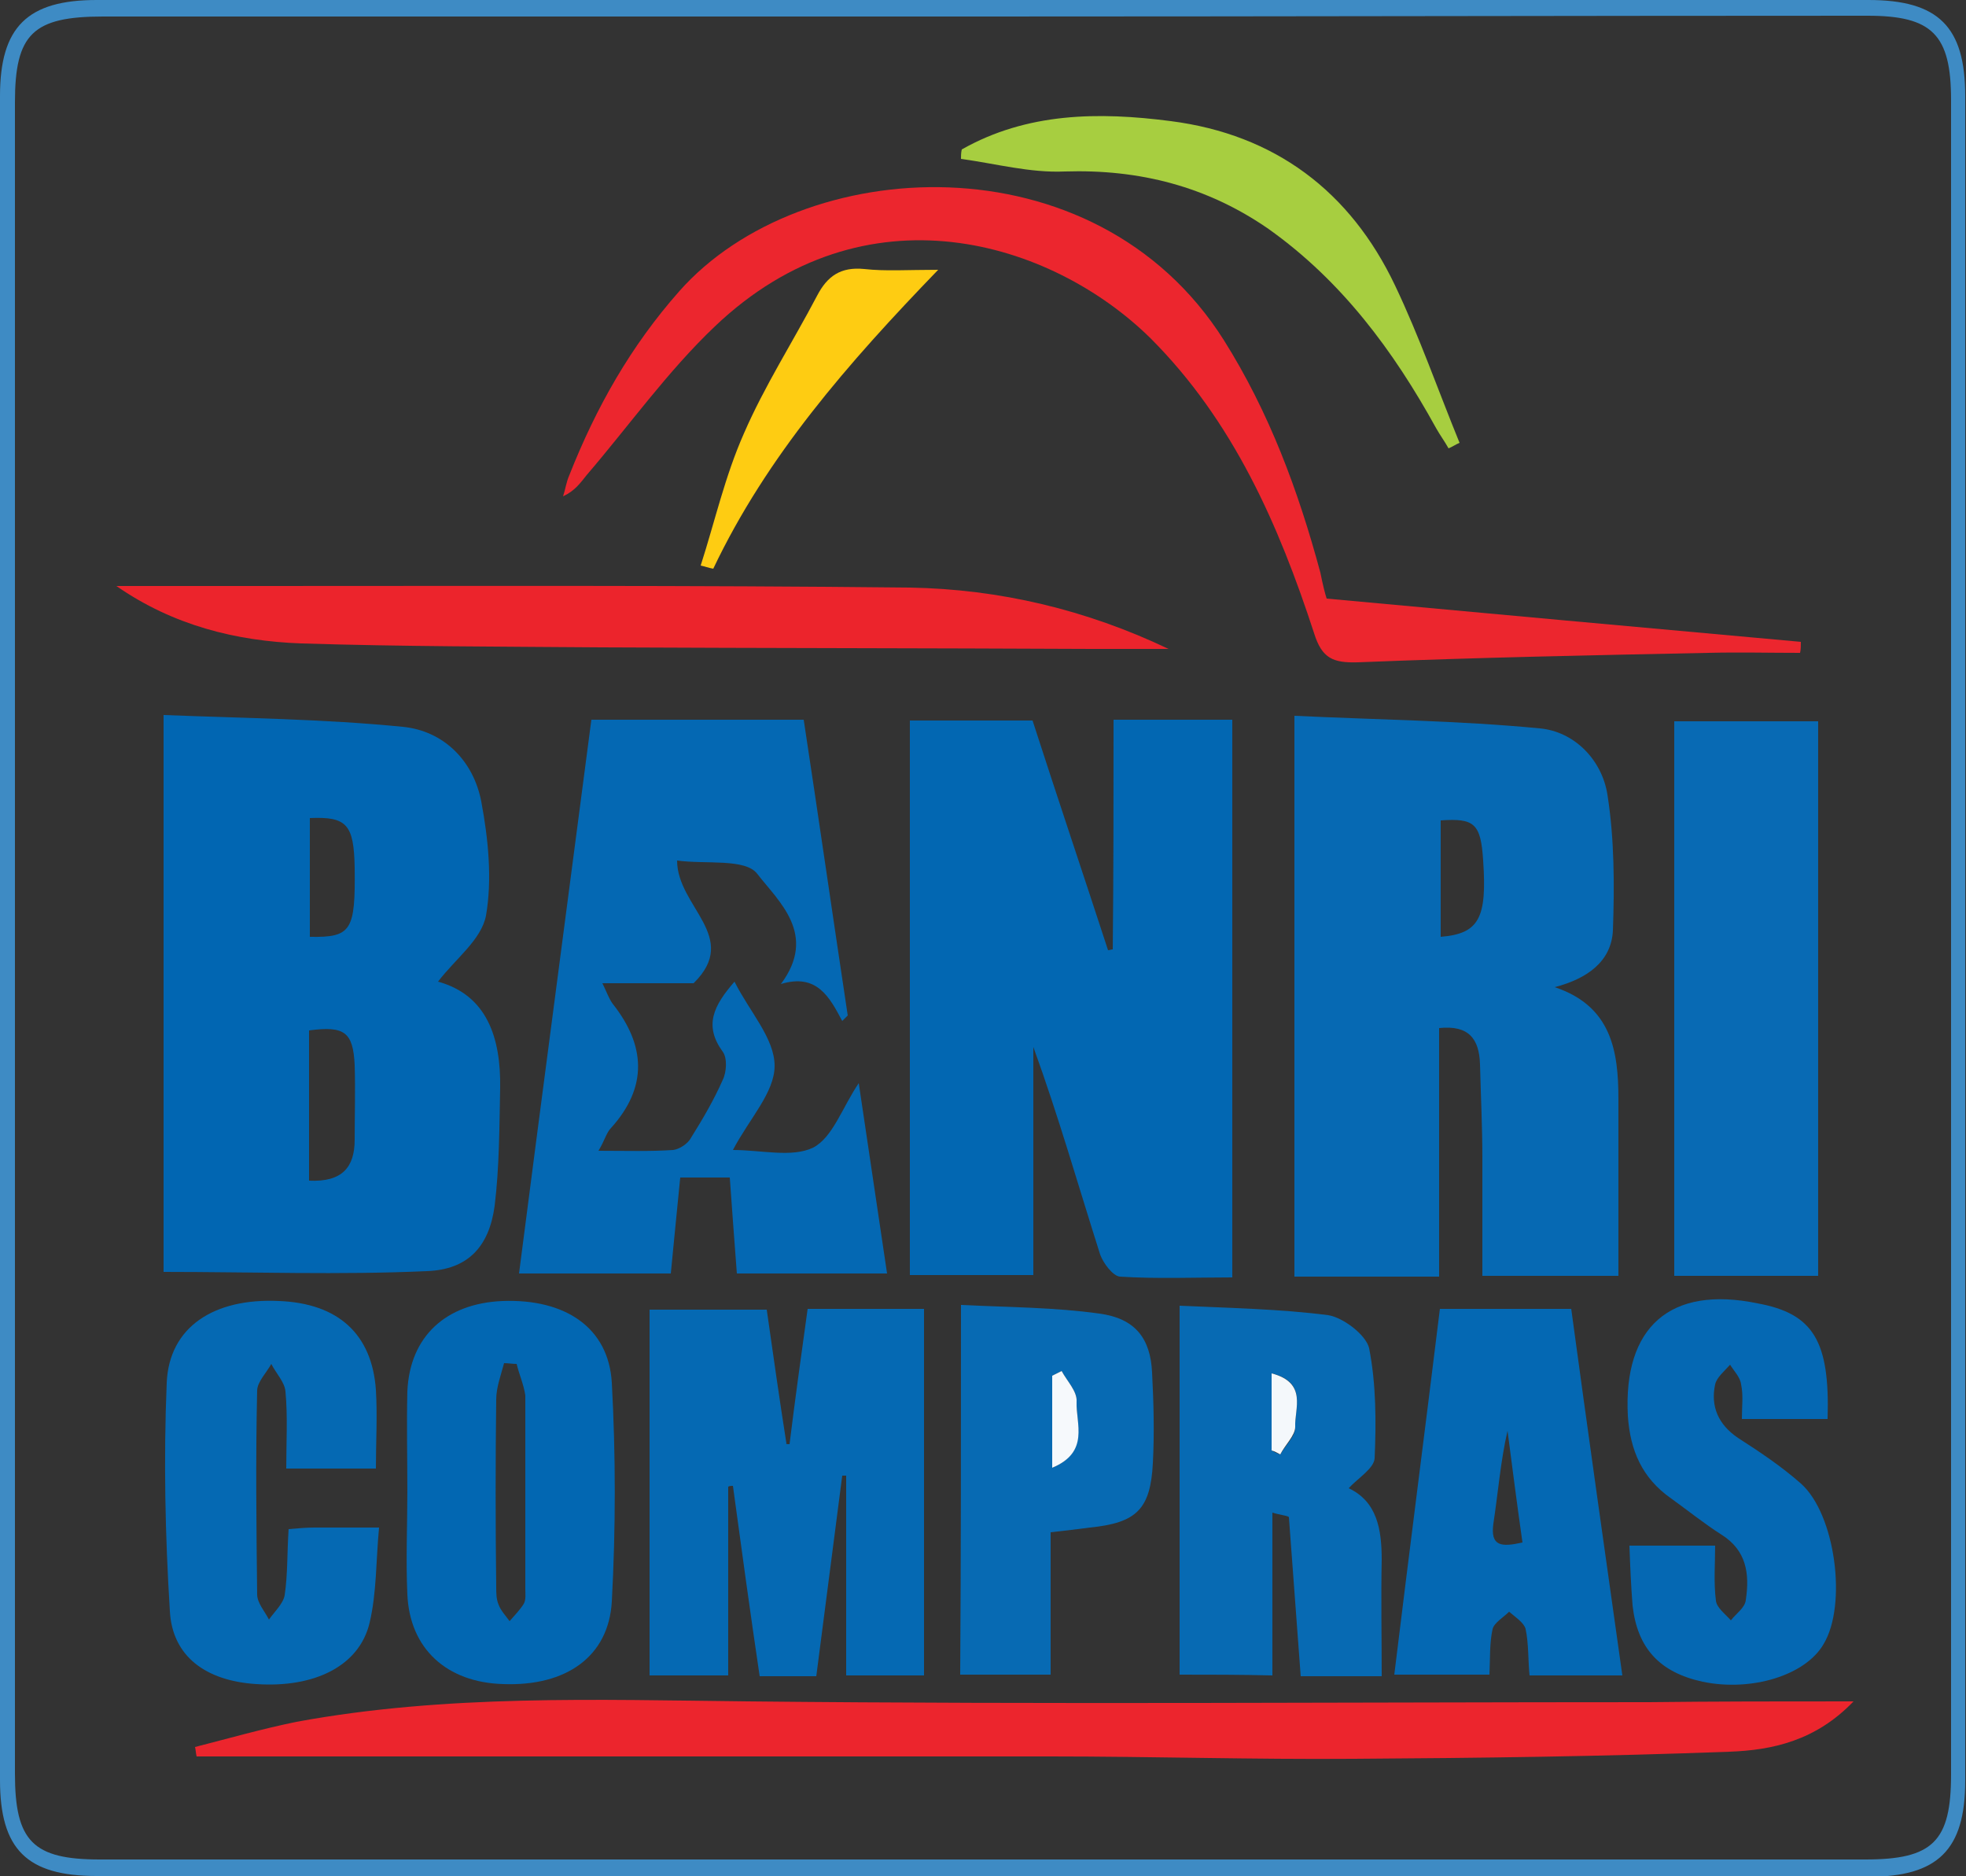 <?xml version="1.0" encoding="utf-8"?>
<!-- Generator: Adobe Illustrator 21.0.0, SVG Export Plug-In . SVG Version: 6.00 Build 0)  -->
<svg version="1.1" id="Camada_1" xmlns="http://www.w3.org/2000/svg" xmlns:xlink="http://www.w3.org/1999/xlink" x="0px" y="0px"
	 viewBox="0 0 250 238.5" style="enable-background:new 0 0 250 238.5;" xml:space="preserve">
<rect x="0" y="0" width="250" height="238.5" fill="#333333" stroke="none"/>
<style type="text/css">
	.st0{fill:#3E8BC4;}
	.st1{fill:#0166B2;}
	.st2{fill:#0669B3;}
	.st3{fill:#0267B2;}
	.st4{fill:#0468B3;}
	.st5{fill:#0569B3;}
	.st6{fill:#EC252D;}
	.st7{fill:#086AB4;}
	.st8{fill:#EC262E;}
	.st9{fill:#076AB3;}
	.st10{fill:#0568B3;}
	.st11{fill:#EC242C;}
	.st12{fill:#A7CE40;}
	.st13{fill:#FECC12;}
	.st14{fill:#F4F8FB;}
	.st15{fill:#F6F9FC;}
</style>
<g>
	<path class="st0" d="M125,238.5c-37.6,0-75.1,0-112.7,0c-8.9,0-12.3-3.4-12.3-12.2C0,155,0,83.6,0,12.2C0,3.4,3.5,0,12.3,0
		c75.1,0,150.2,0,225.3,0c8.9,0,12.3,3.4,12.3,12.2c0,71.4,0,142.8,0,214.2c0,8.8-3.5,12.2-12.3,12.2
		C200.1,238.5,162.6,238.5,125,238.5z M124.9,2.1c-37.3,0-74.6,0-111.8,0C4.2,2.1,1.9,4.3,1.9,13c0,70.8,0,141.7,0,212.5
		c0,8.6,2.3,10.9,10.8,10.9c74.8,0,149.7,0,224.5,0c8.6,0,10.9-2.3,10.9-10.8c0-71,0-142,0-212.9c0-8.3-2.4-10.7-10.6-10.7
		C200,2,162.4,2.1,124.9,2.1z"/>
	<path class="st1" d="M55.7,124.8c6.2,1.7,8,7.1,7.9,13.5c-0.1,5-0.1,10.1-0.7,15c-0.7,5.2-3.4,8.1-8.6,8.3
		c-11.1,0.5-22.2,0.1-33.5,0.1c0-23.1,0-46.5,0-70.8c10.1,0.4,20.3,0.5,30.4,1.5c5.2,0.5,9,4.3,10,9.5c0.9,4.8,1.4,9.9,0.6,14.5
		C61.2,119.5,57.9,121.9,55.7,124.8z M39.3,150.1c4.2,0.2,5.8-1.7,5.8-5.2c0-3.2,0.1-6.3,0-9.5c-0.2-4.2-1.3-5-5.8-4.4
		C39.3,137.3,39.3,143.6,39.3,150.1z M39.4,104c0,5.3,0,10.2,0,15.1c5.3,0.1,5.8-0.8,5.7-8.8C45,104.8,44.1,103.8,39.4,104z"/>
	<path class="st2" d="M183,162.3c-6.4,0-12.3,0-18.4,0c0-23.5,0-46.9,0-71.3c10.4,0.5,20.8,0.6,31.2,1.6c4.4,0.4,7.9,4,8.6,8.4
		c0.9,5.7,0.9,11.6,0.7,17.3c-0.2,3.9-3.2,6.1-7.4,7.2c7.2,2.4,8.1,8.1,8.1,14.2c0,7.4,0,14.8,0,22.5c-5.8,0-11.2,0-17.3,0
		c0-5,0-10,0-15c0-4-0.2-7.9-0.3-11.9c-0.1-3.2-1.4-5-5.2-4.6C183,141.1,183,151.5,183,162.3z M183.2,119.1c4.9-0.4,5.9-2.4,5.4-9.7
		c-0.3-4.7-1.1-5.4-5.4-5.1C183.2,109.1,183.2,113.9,183.2,119.1z"/>
	<path class="st3" d="M141.6,91.5c5.3,0,10,0,15.1,0c0,23.5,0,47,0,70.9c-4.8,0-9.6,0.2-14.3-0.1c-0.9-0.1-2.1-1.7-2.5-2.8
		c-2.8-8.8-5.3-17.6-8.5-26.4c0,9.6,0,19.2,0,29c-5.3,0-10.4,0-15.7,0c0-23.4,0-46.8,0-70.5c5.1,0,10.1,0,15.6,0
		c3.1,9.6,6.4,19.4,9.6,29.2c0.2,0,0.4-0.1,0.6-0.1C141.6,111.1,141.6,101.5,141.6,91.5z"/>
	<path class="st4" d="M75.2,91.5c9.1,0,17.8,0,27,0c1.9,12.5,3.7,25,5.6,37.6c-0.2,0.2-0.5,0.5-0.7,0.7c-1.6-3-3.2-6.1-7.8-4.7
		c4.7-6.3-0.3-10.5-3-14c-1.5-2-6.6-1.2-10.2-1.7c0,5.9,8.1,9.7,2.1,15.6c-3.6,0-7.4,0-11.6,0c0.5,1,0.8,1.9,1.3,2.6
		c4.2,5.3,4.5,10.6-0.2,15.8c-0.6,0.6-0.8,1.6-1.6,2.9c3.5,0,6.5,0.1,9.5-0.1c0.8-0.1,1.9-0.8,2.3-1.6c1.5-2.4,2.9-4.8,4-7.3
		c0.5-1,0.6-2.8,0-3.6c-2.4-3.3-1.2-5.8,1.5-8.9c1.9,3.8,5.1,7.2,5.1,10.7c0,3.4-3.2,6.7-5.3,10.7c3.6,0,7.5,1,10.2-0.3
		c2.5-1.3,3.7-5.1,5.8-8.2c1.2,8.2,2.4,16,3.6,24.2c-6.4,0-12.5,0-19.1,0c-0.3-3.9-0.6-8-0.9-12.2c-2.3,0-4.2,0-6.3,0
		c-0.4,4.1-0.8,8-1.2,12.2c-6.3,0-12.6,0-19.3,0C69,138.6,72.1,115.3,75.2,91.5z"/>
	<path class="st5" d="M100.4,183.6c0.7-5.7,1.5-11.4,2.3-17.2c5,0,9.8,0,14.8,0c0,15.5,0,30.9,0,46.6c-3.2,0-6.4,0-9.9,0
		c0-8.5,0-16.9,0-25.4c-0.2,0-0.4,0-0.5,0c-1.1,8.5-2.2,17-3.3,25.5c-2.5,0-4.7,0-7.2,0c-1.2-8.1-2.3-16.1-3.4-24.2
		c-0.2,0-0.4,0-0.6,0.1c0,7.9,0,15.8,0,24c-3.4,0-6.7,0-10,0c0-15.5,0-30.8,0-46.5c4.9,0,9.7,0,14.9,0c0.8,5.6,1.6,11.3,2.5,17
		C99.9,183.6,100.1,183.6,100.4,183.6z"/>
	<path class="st6" d="M235.7,216.3c-4.8,5-10.3,6.2-15.8,6.4c-15.9,0.6-31.8,0.8-47.7,0.9c-12.9,0.1-25.7-0.3-38.6-0.3
		c-36.2,0-72.4,0-108.6,0c-0.1-0.4-0.1-0.8-0.2-1.2c4.3-1.1,8.5-2.3,12.9-3.2c19-3.5,38.2-2.8,57.4-2.6c38.2,0.4,76.4,0.1,114.6,0.1
		C218.1,216.3,226.4,216.3,235.7,216.3z"/>
	<path class="st7" d="M212.9,162.2c0-23.6,0-46.9,0-70.5c6,0,12,0,18.3,0c0,23.4,0,46.8,0,70.5C225.1,162.2,219.2,162.2,212.9,162.2
		z"/>
	<path class="st8" d="M168.7,76.1c20.6,1.9,40.4,3.7,60.3,5.5c0,0.5,0,1-0.1,1.4c-3.9,0-7.8-0.1-11.7,0c-14.8,0.3-29.6,0.6-44.5,1.2
		c-3.2,0.1-4.6-0.5-5.6-3.7c-4.5-13.8-10.3-27-20.8-37.5c-12.6-12.4-36.3-19.7-55.4-1.5c-6,5.7-10.9,12.6-16.3,18.9
		c-0.8,1-1.5,2-3,2.7c0.3-0.9,0.4-1.8,0.8-2.7c3.4-8.6,7.8-16.4,14-23.4c15.5-17.5,52.8-19.7,69.2,6.2c5.8,9.2,9.5,19.2,12.3,29.6
		C168.2,74.3,168.5,75.5,168.7,76.1z"/>
	<path class="st9" d="M150,212.9c0-15.5,0-30.8,0-46.9c6.4,0.3,12.7,0.4,18.9,1.2c1.9,0.3,4.8,2.5,5.2,4.2c0.9,4.6,0.9,9.4,0.7,14
		c-0.1,1.3-2.1,2.5-3.3,3.8c3.6,1.7,4.2,5.2,4.2,9.1c-0.1,4.9,0,9.8,0,14.8c-3.7,0-7,0-10.3,0c-0.5-6.7-1-13.5-1.5-20.2
		c0-0.2-1.2-0.3-2.1-0.6c0,7,0,13.7,0,20.7C157.7,212.9,154,212.9,150,212.9z M161.7,174.6c0,3.6,0,6.7,0,9.8
		c0.4,0.2,0.7,0.4,1.1,0.5c0.7-1.2,2-2.4,1.9-3.5C164.6,179.1,166.3,175.7,161.7,174.6z"/>
	<path class="st3" d="M51.8,189.6c0-4.2-0.1-8.5,0-12.7c0.3-7,4.9-11.2,12.1-11.5c8-0.3,13.5,3.4,13.9,10.4c0.5,9.2,0.5,18.5,0,27.8
		c-0.4,7-5.8,10.8-13.8,10.5c-7.2-0.2-11.9-4.5-12.2-11.4C51.6,198.3,51.8,194,51.8,189.6z M65.7,173.4c-0.5,0-1.1-0.1-1.6-0.1
		c-0.4,1.5-1,3.1-1,4.6c-0.1,7.9-0.1,15.8,0,23.8c0,0.8,0,1.6,0.3,2.3c0.3,0.8,0.9,1.4,1.4,2.1c0.6-0.7,1.3-1.4,1.8-2.2
		c0.3-0.5,0.2-1.3,0.2-1.9c0-8.2,0-16.4,0-24.6C66.6,176,66,174.7,65.7,173.4z"/>
	<path class="st4" d="M206.3,213c-4.1,0-7.8,0-11.8,0c-0.2-2-0.1-4-0.5-5.9c-0.2-0.8-1.3-1.5-2.1-2.2c-0.7,0.7-1.9,1.4-2.1,2.2
		c-0.4,1.8-0.3,3.7-0.4,5.8c-4,0-7.9,0-12.1,0c1.9-15.6,3.9-31,5.8-46.5c5.7,0,11.1,0,16.7,0C201.9,181.9,204.1,197.4,206.3,213z
		 M193.6,196.1c-0.7-4.9-1.3-9.6-1.9-14.2c-0.9,3.9-1.2,7.9-1.8,11.8C189.5,196.6,190.9,196.7,193.6,196.1z"/>
	<path class="st5" d="M36.7,194.4c1.2-0.1,2.2-0.2,3.3-0.2c2.5,0,5,0,8.2,0c-0.4,4.3-0.3,8.3-1.2,12.1c-1.3,5.5-7,8.3-14.4,7.8
		c-6.4-0.4-10.7-3.5-11-9.3c-0.6-9.6-0.8-19.3-0.4-29c0.3-7.1,6-10.8,14.3-10.4c7.5,0.3,11.8,4.2,12.3,11.3c0.2,3.3,0,6.6,0,10
		c-3.7,0-7.2,0-11.4,0c0-3.3,0.2-6.6-0.1-9.8c-0.1-1.2-1.2-2.3-1.8-3.5c-0.6,1.1-1.8,2.3-1.8,3.4c-0.2,8.6-0.1,17.2,0,25.9
		c0,1.1,1,2.2,1.5,3.2c0.7-1,1.8-2,2-3.1C36.6,200.1,36.5,197.4,36.7,194.4z"/>
	<path class="st10" d="M232.4,180.4c-3.7,0-7.1,0-10.9,0c0-1.6,0.2-3-0.1-4.4c-0.1-0.9-0.9-1.7-1.4-2.5c-0.7,0.8-1.7,1.6-1.9,2.5
		c-0.6,2.8,0.4,5.1,2.9,6.8c2.8,1.8,5.5,3.6,8,5.8c4.4,3.9,5.9,15.4,2.9,20.4c-2.3,4-9.2,6.1-15.4,4.8c-5.5-1.2-8.3-4.3-8.9-9.7
		c-0.2-2.5-0.3-4.9-0.4-7.6c3.7,0,7,0,10.9,0c0,2.3-0.2,4.7,0.1,7c0.1,0.9,1.2,1.7,1.9,2.5c0.7-0.9,1.8-1.6,1.9-2.6
		c0.5-3.3,0.1-6.3-3.1-8.3c-2.2-1.4-4.3-3.1-6.4-4.6c-3.7-2.6-5.2-6.1-5.5-10.5c-0.6-11.3,5.4-16.6,16.5-14.3
		C230.6,167,232.7,170.5,232.4,180.4z"/>
	<path class="st11" d="M14.8,74.5c5.8,0,11.6,0,17.4,0c27.8,0,55.7-0.1,83.5,0.2c11.4,0.2,22.4,2.8,32.9,7.8c-3.2,0-6.5,0-9.7,0
		c-20.8-0.1-41.6-0.1-62.4-0.2c-12.7-0.1-25.4-0.1-38.2-0.5C30,81.5,22,79.5,14.8,74.5z"/>
	<path class="st9" d="M122.2,165.9c6.1,0.3,11.9,0.3,17.6,1.1c4.5,0.6,6.5,3.1,6.7,7.5c0.2,3.8,0.3,7.7,0.1,11.5
		c-0.3,5.9-2.1,7.6-8,8.2c-1.6,0.2-3.1,0.4-5,0.6c0,6,0,11.9,0,18.1c-3.9,0-7.6,0-11.5,0C122.2,197.6,122.2,182.2,122.2,165.9z
		 M133.8,186.6c4.7-2,3-5.6,3.1-8.4c0.1-1.3-1.2-2.6-1.9-3.9c-0.4,0.2-0.8,0.4-1.2,0.6C133.8,178.5,133.8,182.2,133.8,186.6z"/>
	<path class="st12" d="M122.3,19c8.3-4.7,17.4-4.8,26.6-3.6c13.2,1.7,22.8,8.9,28.5,20.9c3.1,6.5,5.5,13.4,8.2,20
		c-0.5,0.2-0.9,0.5-1.4,0.7c-0.5-0.9-1.1-1.7-1.6-2.6c-5.4-9.8-12-18.7-21.3-25.3c-7.8-5.4-16.4-7.6-25.9-7.3
		c-4.4,0.2-8.8-1-13.2-1.6C122.2,19.9,122.2,19.4,122.3,19z"/>
	<path class="st13" d="M89.1,71.9c1.8-5.6,3.1-11.4,5.5-16.8c2.6-6,6.2-11.6,9.3-17.5c1.3-2.5,3-3.7,6-3.4c2.7,0.3,5.5,0.1,9.4,0.1
		c-11.5,11.9-21.8,23.7-28.6,38C90.1,72.2,89.6,72,89.1,71.9z"/>
	<path class="st14" d="M161.7,174.6c4.6,1.2,2.9,4.5,3,6.8c0,1.1-1.3,2.3-1.9,3.5c-0.4-0.2-0.7-0.4-1.1-0.5
		C161.7,181.3,161.7,178.2,161.7,174.6z"/>
	<path class="st15" d="M133.8,186.6c0-4.4,0-8.1,0-11.7c0.4-0.2,0.8-0.4,1.2-0.6c0.7,1.3,2,2.6,1.9,3.9
		C136.8,181,138.6,184.6,133.8,186.6z"/>
</g>
</svg>
